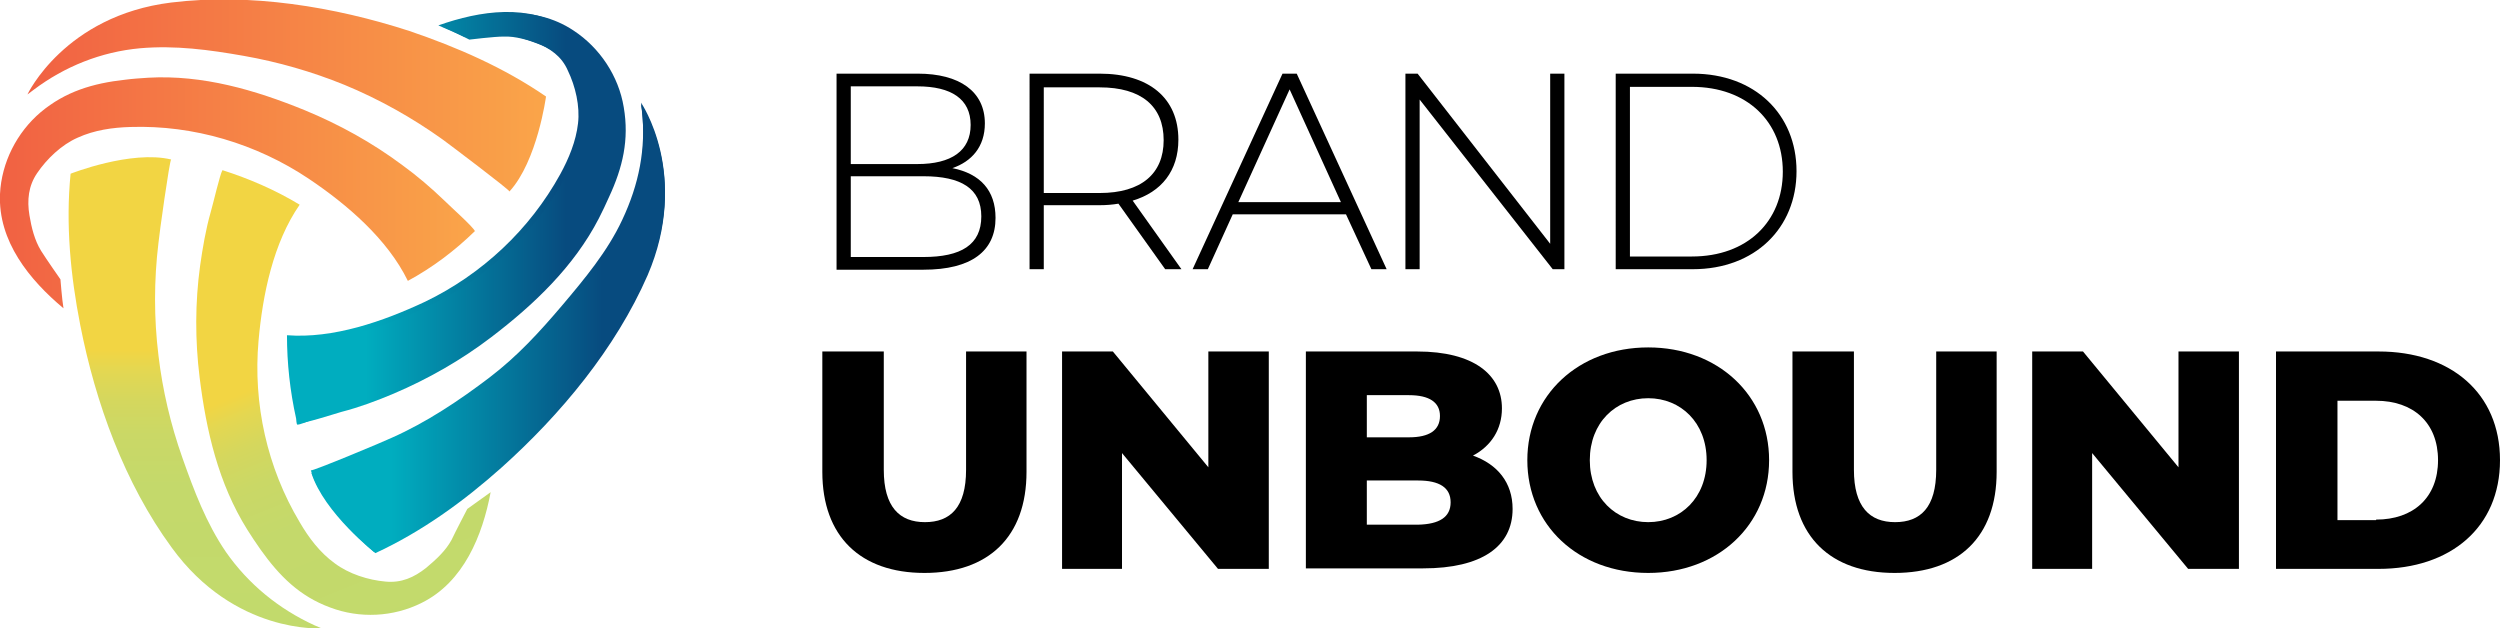 <?xml version="1.0" encoding="utf-8"?>
<!-- Generator: Adobe Illustrator 26.0.0, SVG Export Plug-In . SVG Version: 6.00 Build 0)  -->
<svg version="1.1" xmlns="http://www.w3.org/2000/svg" xmlns:xlink="http://www.w3.org/1999/xlink" x="0px" y="0px"
	 viewBox="0 0 492.2 123.7" style="enable-background:new 0 0 492.2 123.7;" xml:space="preserve">
<style type="text/css">
	.st0{fill:url(#SVGID_1_);}
	.st1{fill:url(#SVGID_00000141433290225287280790000005292363232461215137_);}
	.st2{fill:url(#SVGID_00000002354597060723675400000000635854898260982948_);}
	.st3{fill:url(#SVGID_00000126292355349385266660000007759009493970548664_);}
	.st4{fill:url(#SVGID_00000132790468638828527140000005819199530559612344_);}
	.st5{fill:url(#SVGID_00000093885812097147602060000006018643809478814350_);}
	.st6{fill:url(#SVGID_00000157282162540678440420000002871134348885423511_);}
	.st7{fill:url(#SVGID_00000169520135969749155640000001527434201412705698_);}
</style>
<g id="Layer_1">
</g>
<g id="Layer_2">
	<g>
		<path d="M196,42.9c0,6.5-4.7,10.2-14.2,10.2h-17.1V14.5h16c8.2,0,13.2,3.5,13.2,9.8c0,4.6-2.6,7.5-6.4,8.8
			C193,34.2,196,37.5,196,42.9z M167.5,17v15.3h13.1c6.7,0,10.5-2.6,10.5-7.7c0-5.1-3.8-7.6-10.5-7.6H167.5z M193.2,42.6
			c0-5.5-4-7.9-11.4-7.9h-14.3v15.9h14.3C189.2,50.6,193.2,48.2,193.2,42.6z"/>
		<path d="M229.4,53l-9.2-12.9c-1.2,0.2-2.4,0.3-3.7,0.3h-11V53h-2.8V14.5h13.8c9.7,0,15.5,4.8,15.5,13c0,6.1-3.3,10.3-9,12
			l9.6,13.5H229.4z M216.5,38c8.2,0,12.6-3.8,12.6-10.4c0-6.7-4.4-10.4-12.6-10.4h-11V38H216.5z"/>
		<path d="M265,42.2h-22.3L237.8,53h-3l17.7-38.5h2.8L273,53h-3L265,42.2z M264,39.8l-10.1-22.2l-10.1,22.2H264z"/>
		<path d="M308,14.5V53h-2.3l-26.2-33.4V53h-2.8V14.5h2.4L305.2,48V14.5H308z"/>
		<path d="M318.1,14.5h15.2c12.2,0,20.4,8,20.4,19.2S345.5,53,333.3,53h-15.2V14.5z M333.1,50.5c10.9,0,17.9-6.9,17.9-16.7
			s-7-16.7-17.9-16.7h-12.2v33.4H333.1z"/>
	</g>
	<g>
		<path d="M161.9,92.9V69.2H174v23.3c0,7.3,3.1,10.3,8.1,10.3c5,0,8.1-2.9,8.1-10.3V69.2h11.9v23.7c0,12.8-7.5,19.9-20.1,19.9
			S161.9,105.6,161.9,92.9z"/>
		<path d="M249.8,69.2v42.8h-10l-18.9-22.8v22.8h-11.8V69.2h10L237.9,92V69.2H249.8z"/>
		<path d="M297.8,100.2c0,7.4-6.1,11.7-17.6,11.7h-23.1V69.2H279c11.2,0,16.7,4.6,16.7,11.2c0,4.1-2.1,7.4-5.7,9.3
			C294.8,91.4,297.8,95,297.8,100.2z M269.1,77.9v8.2h8.3c4,0,6.1-1.4,6.1-4.2c0-2.7-2.1-4.1-6.1-4.1H269.1z M285.6,98.9
			c0-2.9-2.2-4.3-6.4-4.3h-10.1v8.7h10.1C283.4,103.2,285.6,101.8,285.6,98.9z"/>
		<path d="M300.7,90.6c0-12.8,10.1-22.2,23.8-22.2c13.7,0,23.8,9.4,23.8,22.2s-10.1,22.2-23.8,22.2
			C310.7,112.8,300.7,103.4,300.7,90.6z M336,90.6c0-7.4-5.1-12.2-11.5-12.2s-11.5,4.8-11.5,12.2c0,7.4,5.1,12.2,11.5,12.2
			S336,98,336,90.6z"/>
		<path d="M352.9,92.9V69.2H365v23.3c0,7.3,3.1,10.3,8.1,10.3c5,0,8.1-2.9,8.1-10.3V69.2h11.9v23.7c0,12.8-7.5,19.9-20.1,19.9
			S352.9,105.6,352.9,92.9z"/>
		<path d="M440.8,69.2v42.8h-10l-18.9-22.8v22.8h-11.8V69.2h10L428.9,92V69.2H440.8z"/>
		<path d="M448.1,69.2h20.2c14.2,0,23.9,8.2,23.9,21.4s-9.7,21.4-23.9,21.4h-20.2V69.2z M467.8,102.3c7.3,0,12.2-4.3,12.2-11.7
			c0-7.4-4.9-11.7-12.2-11.7h-7.6v23.5H467.8z"/>
	</g>
	<g>
		<linearGradient id="SVGID_1_" gradientUnits="userSpaceOnUse" x1="5.312" y1="18.86" x2="107.458" y2="18.86">
			<stop  offset="0" style="stop-color:#F16143"/>
			<stop  offset="1" style="stop-color:#FAA549"/>
		</linearGradient>
		<path class="st0" d="M107.5,19c0,0-1.7,12.7-7.2,18.7c0.2-0.2-12-9.4-13.1-10.2c-6-4.3-12.6-8-19.4-10.8c-6.4-2.6-13-4.5-19.8-5.7
			c-6.8-1.2-13.5-2.1-20.4-1.5c-7.7,0.7-14.9,3.6-21,8.2c-0.4,0.3-0.8,0.6-1.2,0.9c0,0,7.3-15.5,28.3-18.1
			c15.5-1.9,32.1,0.8,46.9,5.6C90,9.3,99.2,13.3,107.5,19z"/>
		
			<linearGradient id="SVGID_00000005964254686074671420000015455178260702314656_" gradientUnits="userSpaceOnUse" x1="0" y1="38.017" x2="93.552" y2="38.017">
			<stop  offset="0" style="stop-color:#F16143"/>
			<stop  offset="1" style="stop-color:#FAA549"/>
		</linearGradient>
		<path style="fill:url(#SVGID_00000005964254686074671420000015455178260702314656_);" d="M93.5,45.5c-0.4-0.9-4.8-4.8-6-6
			c-2.6-2.5-5.4-4.9-8.3-7c-5.9-4.4-12.4-8-19.2-10.8c-9.8-4-20.1-7-30.8-6.4c-1.5,0.1-3.1,0.2-4.6,0.4C18.3,16.4,12.9,18,8,22.1
			c-4.7,4-7.7,9.9-8,16.1c-0.4,9.3,5.8,16.9,12.5,22.5c-0.3-1.8-0.6-5.7-0.6-5.7S9.1,51,8.1,49.4c-1.3-2.1-1.9-4.6-2.3-7
			c-0.5-3-0.2-5.8,1.5-8.3c1.9-2.8,4.8-5.6,8-7c3.3-1.5,6.9-2,10.4-2.1c12.4-0.4,24.8,3.3,35.1,10.2c7.6,5.1,15.5,11.9,19.5,20.1
			C85.1,52.7,89.5,49.4,93.5,45.5C93.6,45.6,93.6,45.5,93.5,45.5z"/>
		
			<linearGradient id="SVGID_00000080886332771387255820000009516361218949751187_" gradientUnits="userSpaceOnUse" x1="38.394" y1="123.661" x2="38.394" y2="30.963">
			<stop  offset="0" style="stop-color:#C2DA6C"/>
			<stop  offset="0.301" style="stop-color:#C4D96B"/>
			<stop  offset="0.41" style="stop-color:#CAD866"/>
			<stop  offset="0.487" style="stop-color:#D5D75D"/>
			<stop  offset="0.549" style="stop-color:#E4D751"/>
			<stop  offset="0.591" style="stop-color:#F2D543"/>
		</linearGradient>
		<path style="fill:url(#SVGID_00000080886332771387255820000009516361218949751187_);" d="M13.9,34.2c0,0,11.9-4.7,19.8-2.8
			c-0.3,0-2.4,15.1-2.5,16.4c-0.9,7.4-0.9,14.9,0,22.2c0.8,6.8,2.4,13.6,4.7,20.1c2.3,6.5,4.7,12.9,8.6,18.6
			c4.4,6.3,10.4,11.2,17.4,14.4c0.5,0.2,0.9,0.4,1.4,0.6c0,0-17.1,1.2-29.5-15.9C24.5,95.1,18.8,79.3,15.8,64
			C13.9,54.3,12.9,44.2,13.9,34.2z"/>
		
			<linearGradient id="SVGID_00000135681365562688978250000013951497101589420683_" gradientUnits="userSpaceOnUse" x1="60.648" y1="72.154" x2="82.403" y2="125.847">
			<stop  offset="0" style="stop-color:#F2D543"/>
			<stop  offset="7.170784e-02" style="stop-color:#E4D751"/>
			<stop  offset="0.177" style="stop-color:#D5D75D"/>
			<stop  offset="0.307" style="stop-color:#CAD866"/>
			<stop  offset="0.491" style="stop-color:#C4D96B"/>
			<stop  offset="1" style="stop-color:#C2DA6C"/>
		</linearGradient>
		<path style="fill:url(#SVGID_00000135681365562688978250000013951497101589420683_);" d="M43.8,33.5c-0.5,0.8-1.8,6.5-2.3,8.2
			c-1,3.5-1.6,7.1-2.1,10.6c-1,7.3-1,14.7-0.1,22c1.3,10.5,3.7,20.9,9.4,30c0.8,1.3,1.7,2.6,2.6,3.9c3.7,5.2,7.7,9.2,13.7,11.4
			c5.8,2.2,12.4,1.9,18-0.9c8.3-4.1,12-13.3,13.6-21.8c-1.5,1.1-4.6,3.3-4.6,3.3s-2.3,4.4-3.1,6.1c-1.2,2.2-3.1,3.9-5,5.5
			c-2.4,1.9-4.9,3-8,2.7c-3.4-0.3-7.2-1.5-10-3.6c-2.9-2.1-5.1-5-6.9-8.1c-6.4-10.7-9.2-23.3-8.1-35.7c0.8-9.1,2.9-19.3,8.1-26.8
			C54.2,37.4,49.1,35.2,43.8,33.5C43.9,33.5,43.8,33.5,43.8,33.5z"/>
		
			<linearGradient id="SVGID_00000063600647310363418130000003247246515030824881_" gradientUnits="userSpaceOnUse" x1="61.148" y1="64.433" x2="130.855" y2="64.433">
			<stop  offset="0.226" style="stop-color:#00ADBF"/>
			<stop  offset="0.822" style="stop-color:#074B7F"/>
		</linearGradient>
		<path style="fill:url(#SVGID_00000063600647310363418130000003247246515030824881_);" d="M73.7,108.7c0,0-10.1-8.3-12.5-16.1
			c0.1,0.3,14.7-5.8,15.9-6.4c6.8-3,13.4-7.4,19.3-11.9c5.5-4.2,9.8-8.9,14.3-14.2c4.4-5.2,8.9-10.6,11.8-16.8
			c3.3-7,4.7-14,3.9-21.6c-0.1-0.5-0.1-1-0.2-1.5c0,0,9.7,14.1,1.3,33.5c-6.2,14.4-17,27.3-28.6,37.6
			C91.4,97.9,82.8,104.5,73.7,108.7z"/>
		
			<linearGradient id="SVGID_00000015325851952905678960000001578423713213683359_" gradientUnits="userSpaceOnUse" x1="56.452" y1="42.934" x2="122.236" y2="42.934">
			<stop  offset="0.226" style="stop-color:#00ADBF"/>
			<stop  offset="0.822" style="stop-color:#074B7F"/>
		</linearGradient>
		<path style="fill:url(#SVGID_00000015325851952905678960000001578423713213683359_);" d="M58.5,83.6c1,0.1,6.4-2.6,8.1-3.1
			c3.5-0.9,6.9-2.2,10.2-3.6c6.8-2.9,13.2-6.6,19-11c8.4-6.4,16.2-13.8,21.1-23.3c0.7-1.4,1.4-2.8,2-4.2c2.6-5.8,4-11.3,2.9-17.6
			c-1-6.1-4.7-11.7-9.9-15C104.2,0.6,94.5,2.1,86.3,5c1.7,0.7,5.2,2.3,5.2,2.3s5-0.3,6.8-0.4c2.5-0.1,4.9,0.7,7.2,1.5
			c2.8,1.1,5.1,2.7,6.3,5.5c1.5,3.1,2.4,7,2,10.4c-0.4,3.5-1.8,6.9-3.5,10c-6,10.9-15.4,19.7-26.6,25.1c-8.3,3.9-18.1,7.3-27.2,6.6
			c0,5.5,0.6,11,1.8,16.4C58.3,82.6,58.4,83.5,58.5,83.6z"/>
	</g>
	
		<linearGradient id="SVGID_00000053536183737548720210000005439288761888707746_" gradientUnits="userSpaceOnUse" x1="61.315" y1="64.678" x2="130.961" y2="64.678">
		<stop  offset="0.226" style="stop-color:#00ADBF"/>
		<stop  offset="0.822" style="stop-color:#074B7F"/>
	</linearGradient>
	<path style="fill:url(#SVGID_00000053536183737548720210000005439288761888707746_);" d="M73.9,108.9c0,0-10.1-7.9-12.6-15.8
		c0.1,0.3,14.3-5.6,15.5-6.2c6.8-3,13.3-6.8,19.3-11.3c5.5-4.2,10.6-9,15-14.3c4.5-5.3,8.8-10.6,11.7-16.9c3.3-7,4.4-14.7,3.6-22.4
		c-0.1-0.5-0.1-1-0.2-1.5c0,0,9.7,14.2,1.3,33.7c-6.3,14.4-17.1,27.4-28.7,37.8C91.3,98.7,83,104.7,73.9,108.9z"/>
	
		<linearGradient id="SVGID_00000116227786624143938170000013065966797300176561_" gradientUnits="userSpaceOnUse" x1="57.038" y1="42.917" x2="123.214" y2="42.917">
		<stop  offset="0.226" style="stop-color:#00ADBF"/>
		<stop  offset="0.822" style="stop-color:#074B7F"/>
	</linearGradient>
	<path style="fill:url(#SVGID_00000116227786624143938170000013065966797300176561_);" d="M58.9,83.3c1,0.1,6.6-1.7,8.3-2.2
		c3.5-0.9,7-2.2,10.3-3.6c6.8-2.9,13.3-6.6,19.2-11.1C105.1,60,113,52.5,117.9,43c0.7-1.4,1.4-2.8,2-4.2c2.7-5.8,4-11.3,2.9-17.7
		c-1-6.1-4.7-11.7-9.9-15.1C105.1,0.8,95.3,2.3,87,5.2c1.7,0.7,5.4,2.6,5.4,2.6s4.9-0.6,6.7-0.6c2.5-0.1,5,0.7,7.3,1.6
		c2.8,1.1,5.1,2.8,6.4,5.5c1.5,3.1,2.4,7,2,10.5c-0.4,3.6-1.8,7-3.5,10.1c-6,10.9-15.5,19.9-26.8,25.3c-8.3,4-18.2,7.4-27.4,6.6
		C57,72.3,57.6,77.9,58.9,83.3C58.9,83.3,58.9,83.3,58.9,83.3z"/>
</g>
<g id="Layer_3">
</g>
</svg>
